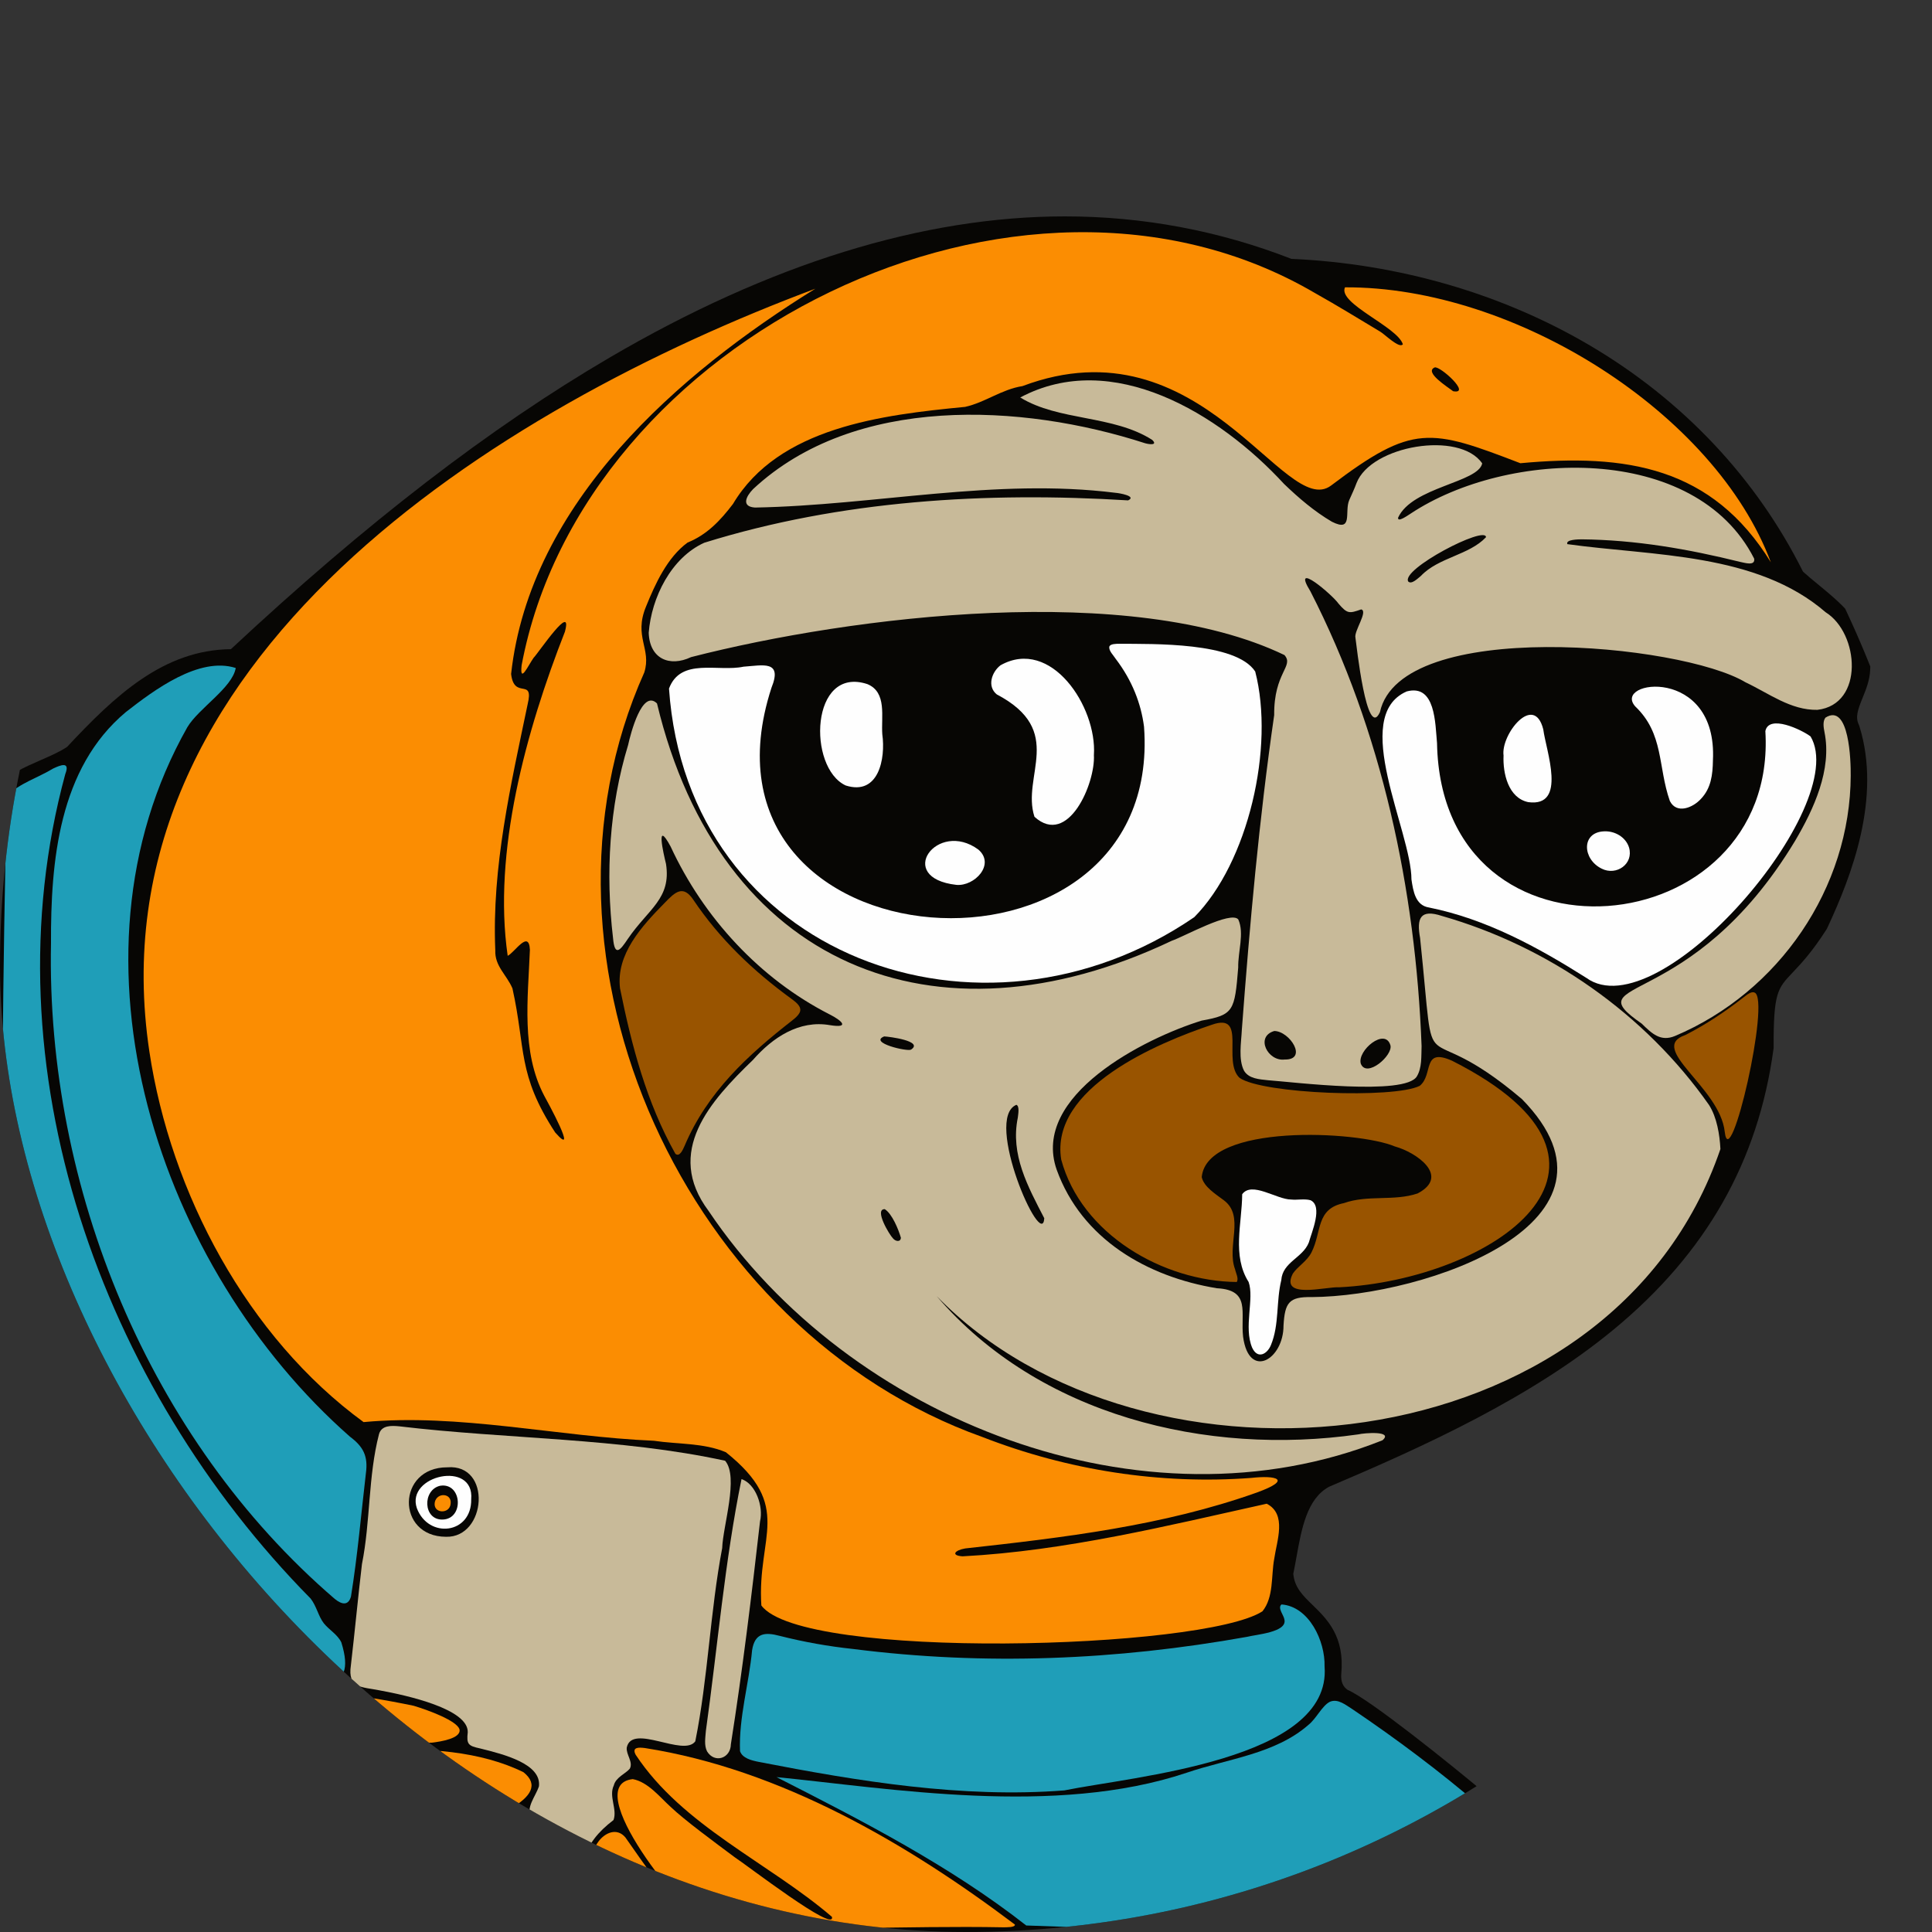 <svg width="250" height="250" viewBox="0 0 250 250" fill="none" xmlns="http://www.w3.org/2000/svg">
<rect x="0" y="0" width="250" height="250" fill="#333333" stroke="none"/>
<g clip-path="url(#clip0_901_2067)">
<path d="M241.998 86.689C242.352 81.463 238.587 78.363 235.263 75.63C234.569 75.061 233.912 74.517 233.307 73.972C227.299 61.923 217.791 51.82 205.792 44.737C194.379 38.002 181.007 34.117 167.103 33.496C157.741 29.848 147.885 28 137.798 28C119.416 28 99.6 34.145 78.899 46.262C63.407 55.331 47.364 67.681 29.879 84.002C21.163 84.09 14.875 90.015 8.691 96.638C7.768 97.267 6.573 97.789 5.313 98.338C3.224 99.25 1.062 100.19 -0.479 101.869L-0.869 102.295L-0.887 102.872C-1.804 131.112 -1.62 160.035 -1.443 188.008C-1.321 207.335 -1.194 227.322 -1.43 246.894C-1.446 248.107 -1.165 249.103 -0.599 249.851C-0.118 250.485 0.807 251.246 2.504 251.267C13.332 251.262 24.162 251.259 34.99 251.259C51.319 251.259 67.65 251.264 83.981 251.27C100.312 251.275 116.644 251.28 132.972 251.28C161.176 251.28 184.191 251.264 205.394 251.233C205.552 251.249 205.703 251.257 205.846 251.257C207.473 251.257 208.166 250.225 208.265 249.344C208.382 248.305 208.655 245.875 192.316 232.163C187.511 228.133 177.203 219.867 174.379 218.669C173.771 218.259 173.495 217.583 173.555 216.661C174.041 211.763 171.718 209.505 169.852 207.691C168.556 206.431 167.521 205.425 167.35 203.65C167.495 202.964 167.623 202.255 167.758 201.507C168.426 197.791 169.117 193.948 171.973 192.389C184.154 187.21 198.043 180.937 208.837 172.014C220.759 162.161 227.515 150.296 229.489 135.74L229.505 135.633V135.527C229.489 128.456 230.009 127.908 231.942 125.871C233.01 124.746 234.473 123.205 236.339 120.276L236.394 120.191L236.438 120.1C239.605 113.325 243.482 103.246 240.611 93.99L240.577 93.884L240.53 93.782C240.057 92.782 240.393 91.852 241.024 90.29C241.455 89.227 241.944 88.027 241.998 86.683V86.689Z" fill="#070604"/>
<path d="M0.918 102.991C2.516 101.338 4.876 100.668 6.869 99.452C7.83 99 9.109 98.47 8.446 100.167C-1.844 138.068 13.165 179.469 40.194 206.851C40.971 207.854 41.192 209.138 41.901 210.053C42.603 210.918 43.666 211.492 44.167 212.519C48.592 226.745 22.499 205.965 1.872 237.222C1.298 237.833 0.872 238.074 0.669 237.783C0.399 193.028 -0.23 147.695 0.892 103.022L0.916 102.986L0.918 102.991Z" fill="#1F9EB8"/>
<path d="M59.207 249.09C59.015 248.781 59.555 248.349 59.818 248.084C63.211 244.969 69.705 239.374 68.702 235.401C68 233.834 69.297 232.507 69.741 231.14C70.066 228.263 65.287 227.024 62.104 226.242C60.594 225.917 60.348 225.701 60.527 224.155C60.613 221.149 52.706 219.384 49.076 218.724C46.843 218.272 44.957 218.503 45.404 215.502C45.913 211.142 46.319 206.761 46.836 202.396C47.945 196.866 47.631 191.014 49.044 185.576C49.372 184.412 50.645 184.464 51.692 184.568C65.628 186.231 80.241 186.062 93.829 189.019C95.629 191.113 93.538 197.482 93.452 200.317C91.885 208.567 91.62 217.16 89.97 225.327C88.468 227.406 81.769 222.952 81.102 226.135C80.998 227.034 81.954 227.99 81.502 228.856C80.982 229.505 79.693 229.963 79.428 231.025C78.74 232.462 79.906 234.112 79.389 235.51C75.271 238.647 74.595 241.799 75.868 247.164C76.019 247.827 76.333 248.781 75.627 249.155C70.713 249.778 65.545 249.298 60.576 249.373C60.14 249.373 59.43 249.337 59.204 249.095L59.207 249.09ZM57.874 189.871C51.347 189.858 51.217 198.833 57.71 198.859C62.959 199.005 63.684 189.383 57.874 189.871Z" fill="#C8BA99"/>
<path d="M0.687 240.569C3.283 235.92 7.391 232.205 10.717 228.05C21.34 216.505 39.194 217.734 53.532 220.727C55.59 221.348 59.069 222.66 59.454 223.754C59.745 224.97 56.926 225.368 55.954 225.495C46.399 225.781 36.242 225.992 27.436 230.123C26.446 230.887 27.181 231.163 28.054 230.911C39.113 226.873 56.832 223.949 67.74 229.325C75.728 235.702 34.958 242.06 40.566 243.071C48.686 241.473 56.884 239.511 64.376 235.915C65.457 235.325 67.772 234.361 67.795 236.321C67.455 240.32 61.499 245.018 58.22 248.001C57.308 248.848 56.344 249.279 55.032 249.305C38.027 249.435 21.018 249.3 4.011 249.373C1.101 249.461 0.173 248.983 0.36 245.878C0.456 244.137 0.165 242.193 0.685 240.569H0.687Z" fill="#FB8D02"/>
<path d="M132.804 249.162C122.961 241.455 111.684 235.663 100.477 229.957C115.031 231.391 136.546 235.099 153.55 229.393C158.838 227.584 165.001 226.981 169.32 223.19C170.331 222.387 171.058 220.748 172.069 220.218C173.137 219.745 174.171 220.657 175.06 221.208C186.392 228.865 197.134 237.747 206.106 248.057C206.824 248.936 206.694 249.409 205.511 249.453C181.312 249.299 156.931 250.113 132.804 249.157V249.162Z" fill="#1F9EB8"/>
<path d="M91.421 249.06C88.732 248.018 74.843 231.011 81.877 230.216C83.865 230.588 85.416 232.583 86.77 233.8C88.568 235.522 92.515 238.417 95.061 240.319C96.447 241.203 108.207 250.261 107.648 248.034C99.409 240.987 88.326 236.271 82.251 227.057C81.729 226.051 82.68 226.095 83.47 226.199C100.981 228.951 117.364 238.513 131.328 249.037C131.38 249.419 130.258 249.385 129.847 249.393C117.073 249.149 104.115 249.996 91.421 249.058V249.06Z" fill="#FB8D02"/>
<path d="M77.755 249.031C75.585 246.354 75.409 241.051 77.438 238.296C78.298 237.125 79.844 236.47 80.928 237.766C83.417 241.308 85.816 244.912 88.939 247.971C89.942 248.909 89.893 249.472 88.424 249.415C85.023 249.171 80.964 249.961 77.755 249.031Z" fill="#FB8D02"/>
<path d="M163.907 194.577C166.565 195.941 165.211 199.382 164.879 201.741C164.471 203.965 164.84 206.665 163.358 208.505C155.659 213.471 103.768 214.884 98.519 207.746C97.927 198.776 102.744 194.962 93.93 187.92C91.051 186.691 87.684 186.899 84.61 186.434C72.142 185.901 59.392 182.861 47.049 184.02C31.991 173.023 22.078 154.351 19.331 136.081C11.702 85.439 64.277 52.761 105.506 37.358C87.814 48.308 68.588 65.039 66.137 87.209C66.53 90.616 69.123 87.599 68.278 91.125C66.098 101.581 63.632 112.193 64.09 122.959C64.004 125.035 65.568 126.134 66.311 127.901C68.052 135.73 66.922 139.014 71.844 146.545C74.959 150.071 70.799 142.468 70.425 141.795C67.41 136.063 68.325 129.166 68.569 122.904C68.447 120.22 66.563 123.291 65.695 123.681C63.755 110.263 68.05 94.617 73.099 81.747C74.172 77.748 69.653 84.522 69.047 85.12C68.343 86.12 67.239 88.563 67.496 86.094C75.409 43.849 131.886 15.523 170.14 37.911C173.014 39.52 175.802 41.237 178.604 42.918C179.141 43.217 181.088 45.171 181.529 44.55C180.83 42.279 173.069 39.273 174.041 37.181C195.992 37.067 221.946 53.432 229.146 72.759C221.538 60.403 210.398 58.67 196.736 59.941C185.058 55.459 182.852 54.799 172.248 62.823C166.245 67.362 155.488 41.235 132.31 49.96C129.586 50.389 127.51 52.065 124.886 52.65C114.152 53.686 100.759 55.282 94.842 65.218C93.205 67.367 91.493 69.184 88.975 70.205C86.346 72.128 84.786 75.547 83.583 78.52C81.98 82.41 84.334 83.956 83.373 87.006C66.628 124.409 88.939 172.321 127.149 185.958C138.166 190.246 150.125 192.127 161.929 191.241C165.079 190.882 167.344 191.425 162.628 193.135C150.517 197.443 137.626 198.963 124.899 200.367C123.519 200.603 123.012 201.289 124.561 201.388C137.883 200.684 151.031 197.438 163.904 194.582L163.907 194.577ZM185.645 47.546C184.255 48.154 187.277 50.041 188.039 50.625C190.463 51.062 186.326 47.312 185.645 47.546Z" fill="#FB8D02"/>
<path d="M160.237 118.985C161.04 120.775 160.18 123.15 160.224 125.2C159.767 130.839 159.64 131.322 155.498 132.065C148.186 134.321 133.367 141.745 136.734 151.359C139.972 160.339 148.443 165.222 157.473 166.7C161.885 166.926 160.502 169.852 160.856 172.978C161.609 178.573 166.105 175.943 166.087 171.51C166.261 168.576 166.786 167.784 169.704 167.843C184.481 167.758 212.505 158.104 196.941 142.225C183.067 130.449 185.952 142.231 183.759 121.383C183.288 118.798 183.792 117.602 186.588 118.525C200.386 122.472 212.882 131.19 221.15 142.987C222.166 144.577 222.53 146.838 222.621 148.685C208.504 190.003 147.931 195.234 121.209 167.721C134.445 183.154 156.09 188.426 175.755 185.609C176.54 185.417 180.344 185.121 178.894 186.368C148.012 198.713 109.851 183.746 91.693 156.696C85.935 149.025 91.929 142.464 97.43 137.156C99.953 134.279 103.399 131.951 107.4 132.655C110.048 133.081 108.895 132.039 107.382 131.278C98.329 126.671 91.04 118.753 86.776 109.539C84.799 105.876 85.851 110.451 86.181 111.787C86.88 116.295 83.897 117.602 81.247 121.484C80.272 122.95 79.545 123.885 79.327 121.388C78.344 113.029 78.838 104.387 81.278 96.402C81.595 94.954 83.084 89.134 85.015 91.023C93.127 124.888 120.957 136.324 151.639 121.729C153.175 121.219 159.292 117.787 160.243 118.985H160.237ZM131.522 142.961C127.221 144.738 134.858 162.02 135.129 157.642C133.003 153.529 130.722 149.402 131.704 144.626C131.761 144.135 131.945 143.135 131.522 142.963V142.961ZM114.481 156.465C113.088 156.452 115.092 159.796 115.557 160.251C115.851 160.628 116.537 160.778 116.573 160.162C116.282 159.133 115.435 157.039 114.481 156.462V156.465ZM114.411 134.113C112.376 134.934 117.436 136.109 117.89 135.818C119.566 134.711 115.029 134.134 114.411 134.113Z" fill="#C8BA99"/>
<path d="M132.025 51.43C143.933 45.09 157.77 53.503 166.155 62.621C168.057 64.448 170.066 66.171 172.347 67.512C175.143 68.92 173.945 66.218 174.587 64.721C174.915 63.983 175.284 63.203 175.533 62.512C177.404 57.65 188.863 55.694 191.797 59.963C191.293 62.45 182.726 63.014 180.914 66.984C180.821 67.657 182.164 66.693 182.507 66.48C195.034 58.147 219.356 57.261 226.99 72.29C227.146 73.28 225.751 72.818 225.192 72.714C218.426 71.04 211.683 69.863 204.664 69.79C204.246 69.798 202.573 69.798 202.812 70.411C213.884 71.96 227.297 71.49 236.241 79.228C240.591 81.943 241.261 91.147 235.173 91.854C231.704 91.921 228.874 89.7 225.875 88.294C217.521 83.256 181.231 79.875 178.563 92.153C176.85 95.894 175.528 83.412 175.393 82.52C175.177 81.683 177.069 79.082 176.136 78.856C174.595 79.394 174.353 79.454 173.194 78.098C172.438 76.993 166.987 72.345 169.572 76.528C178.823 94.577 183.188 115.123 183.952 135.355C183.905 136.721 184.009 138.153 183.349 139.27C181.871 141.833 167.278 140.011 164.082 139.782C162.967 139.66 161.592 139.593 160.976 138.548C160.22 137.083 160.618 134.874 160.693 133.258C161.714 119.642 162.925 106.044 164.879 92.537C164.825 86.982 167.493 86.213 166.205 84.763C146.441 75.265 110.405 79.649 89.425 85.03C86.635 86.353 84.052 85.243 83.945 81.878C84.291 77.339 86.85 72.165 91.133 70.23C108.797 64.731 127.628 63.619 145.981 64.749C147.132 64.201 144.83 63.801 144.352 63.77C128.761 61.821 113.238 65.394 97.696 65.677C95.924 65.558 96.501 64.266 97.45 63.289C110.579 51.056 132.199 52.178 148.189 57.359C148.855 57.541 149.808 57.601 149.089 56.918C144.029 53.685 137.014 54.496 132.03 51.44L132.025 51.43ZM192.29 69.515C192.254 67.938 181.2 73.688 182.234 75.258C182.676 75.663 183.487 74.821 183.879 74.509C186.15 72.119 190.1 71.841 192.29 69.512V69.515ZM166.236 137.101C169.281 137.161 166.906 133.424 164.892 133.411C162.385 134.141 164.053 137.381 166.236 137.101ZM179.922 135.264C179.238 132.912 175.595 135.944 176.087 137.641C176.835 139.549 180.26 136.573 179.922 135.264Z" fill="#C8BA99"/>
<path d="M30.505 86.437C30.068 89.004 25.692 91.657 24.24 94.107C7.23 124.166 20.563 164.169 45.285 185.906C47.015 187.2 47.649 188.423 47.348 190.63C46.724 195.959 46.27 201.317 45.415 206.592C45.087 207.751 44.284 207.686 43.318 206.898C19.256 186.22 5.962 153.641 6.599 122.069C6.555 111.491 7.594 99.408 16.289 92.138C19.955 89.279 25.77 84.93 30.502 86.437H30.505Z" fill="#1F9EB8"/>
<path d="M143.551 83.664C143.678 83.305 144.427 83.308 144.842 83.303C149.177 83.344 159.903 83.058 162.423 86.891C164.962 96.674 161.532 111.615 154.537 118.681C126.999 137.532 88.955 123.789 86.569 89.1C88.076 85.049 92.928 86.974 96.217 86.268C98.683 86.101 101.295 85.384 99.827 88.999C87.905 125.702 150.645 129.831 148.038 94.045C147.651 91.023 146.485 88.034 144.39 85.28C144.097 84.812 143.431 84.194 143.553 83.664H143.551Z" fill="#FEFEFE"/>
<path d="M165.828 207.615C169.395 207.883 171.487 212.35 171.399 215.634C172.368 227.777 146.61 229.863 137.723 231.677C124.525 232.701 111.164 230.513 98.19 227.99C97.265 227.805 96.072 227.525 95.758 226.6C95.584 222.273 96.919 217.874 97.322 213.529C97.675 211.313 98.954 211.16 100.908 211.684C104.047 212.477 107.178 213.036 110.384 213.376C127.412 215.546 144.468 214.831 161.361 211.807C162.567 211.497 166.506 211.219 166.212 209.619C166.152 209.018 165.261 208.065 165.83 207.615H165.828Z" fill="#1F9EB8"/>
<path d="M160.042 165.889C150.509 165.809 139.922 159.708 137.319 150.044C135.833 140.793 149.799 134.949 156.849 132.59C161.419 130.995 158.119 137.319 160.396 139.471C163.366 141.557 180.349 142.181 183.706 140.51C185.525 139.068 183.951 135.503 187.903 137.262C214.976 150.951 192.749 165.619 173.276 166.575C171.647 166.458 165.551 168.194 167.295 164.8C167.931 163.855 169.124 163.213 169.711 162.049C171.06 159.385 170.252 156.42 173.908 155.68C176.995 154.583 180.393 155.464 183.441 154.43C187.705 152.188 183.275 149.108 180.495 148.35C175.708 146.32 156.165 145.325 155.503 152.32C155.786 153.583 157.283 154.498 158.372 155.319C161.115 157.377 158.689 161.251 159.819 164.25C159.925 164.769 160.313 165.427 160.04 165.884L160.042 165.889Z" fill="#995400"/>
<path d="M185.952 96.204C186.552 126.728 230.115 122.285 228.437 94.606C228.886 92.392 233.148 94.434 234.288 95.297C239.61 104.28 214.678 133.357 205.271 126.536C198.96 122.547 192.292 118.914 184.902 117.428C183.148 117.155 182.867 115.305 182.641 113.798C182.636 107.559 174.638 92.693 182.026 89.471C185.762 88.471 185.713 93.603 185.954 96.204H185.952Z" fill="#FEFEFE"/>
<path d="M103.563 130.656C103.579 131.173 102.947 131.706 102.498 132.057C96.76 136.529 91.522 141.341 88.593 148.258C88.365 148.77 87.946 149.768 87.393 149.298C83.656 142.653 81.72 135.261 80.231 127.889C79.699 123.485 83.02 119.87 86.01 116.83C87.395 115.383 88.406 114.481 89.719 116.435C93.125 121.507 97.48 125.662 102.469 129.29C102.932 129.633 103.566 130.126 103.56 130.659L103.563 130.656Z" fill="#995400"/>
<path d="M239.483 100.33C239.436 114.92 230.178 128.386 216.749 134.053C214.886 134.832 213.769 133.759 212.436 132.457C203.536 126.276 218.781 131.197 232.301 108.778C234.71 104.685 237.064 99.59 236.092 94.762C235.972 94.148 235.835 93.366 236.209 92.865C239.311 90.892 239.504 98.561 239.48 100.33H239.483Z" fill="#C8BA99"/>
<path d="M141.549 97.69C141.765 101.325 138.223 109.643 133.86 105.693C132.132 100.398 137.961 94.577 128.986 89.858C127.707 88.835 128.31 86.971 129.466 86.085C135.994 82.421 141.96 91.454 141.552 97.687L141.549 97.69Z" fill="#FEFEFE"/>
<path d="M95.954 191.393C97.789 192.014 98.813 194.924 98.348 196.862C97.254 206.484 96.084 216.125 94.575 225.697C94.546 227.55 92.467 228.215 91.495 226.63C91.09 225.83 91.277 224.848 91.342 223.962C92.857 213.11 93.793 201.96 95.954 191.393Z" fill="#C8BA99"/>
<path d="M160.737 154.538C161.973 152.815 165.198 155.213 167.066 155.218C167.89 155.304 168.771 155.091 169.577 155.307C171.224 156.068 169.722 159.462 169.366 160.766C168.584 162.783 165.962 163.289 165.798 165.651C165.12 168.408 165.554 171.383 164.465 174.036C163.985 175.232 162.735 175.923 162.028 174.39C160.908 171.737 162.329 168.042 161.571 165.89C159.404 162.471 160.718 158.3 160.739 154.538H160.737Z" fill="#FEFEFE"/>
<path d="M221.652 98.4C221.624 100.261 221.408 101.989 220.117 103.356C219.069 104.527 216.949 105.388 216.076 103.644C214.512 99.175 215.322 94.963 211.599 91.408C208.574 88.001 222.273 86.112 221.652 98.4Z" fill="#FEFEFE"/>
<path d="M227.041 128.44C229.159 129.238 223.843 152.31 223.18 146.453C222.551 140.658 213.106 135.643 218.084 133.931C220.735 132.58 223.208 130.935 225.573 129.087C225.978 128.796 226.573 128.235 227.041 128.438V128.44Z" fill="#995400"/>
<path d="M114.17 95.019C114.612 98.184 113.687 102.991 109.438 101.642C104.465 99.348 104.849 86.093 112.237 88.523C114.809 89.58 114.001 92.792 114.17 95.019Z" fill="#FEFEFE"/>
<path d="M194.559 97.767C194.185 95.041 198.498 89.615 199.699 94.381C200.052 97.143 202.827 104.491 197.745 103.795C195.162 103.244 194.455 100.058 194.559 97.764V97.767Z" fill="#FEFEFE"/>
<path d="M123.751 114.502C115.732 113.588 121.259 106.018 126.596 109.932C128.828 111.849 126.105 114.718 123.751 114.502Z" fill="#FEFEFE"/>
<path d="M207.537 107.577C208.959 107.492 210.39 108.333 210.798 109.674C211.417 111.795 209.159 113.359 207.272 112.41C204.754 111.192 204.596 107.707 207.537 107.577Z" fill="#FEFEFE"/>
<path d="M60.974 194.001C61.052 198.525 55.445 199.157 53.943 195.163C52.477 190.896 61.421 188.906 60.974 194.001ZM57.284 196.629C60.088 196.543 59.789 191.814 56.962 192.255C54.634 192.778 54.727 196.712 57.284 196.629Z" fill="#FEFEFE"/>
<path d="M58.316 194.543C58.238 195.99 55.946 195.886 56.268 194.358C56.578 193.087 58.456 193.207 58.316 194.543Z" fill="#FB8D02"/>
</g>
<defs>
<clipPath id="clip0_901_2067">
<rect width="250" height="250" rx="125" fill="white"/>
</clipPath>
</defs>
</svg>
